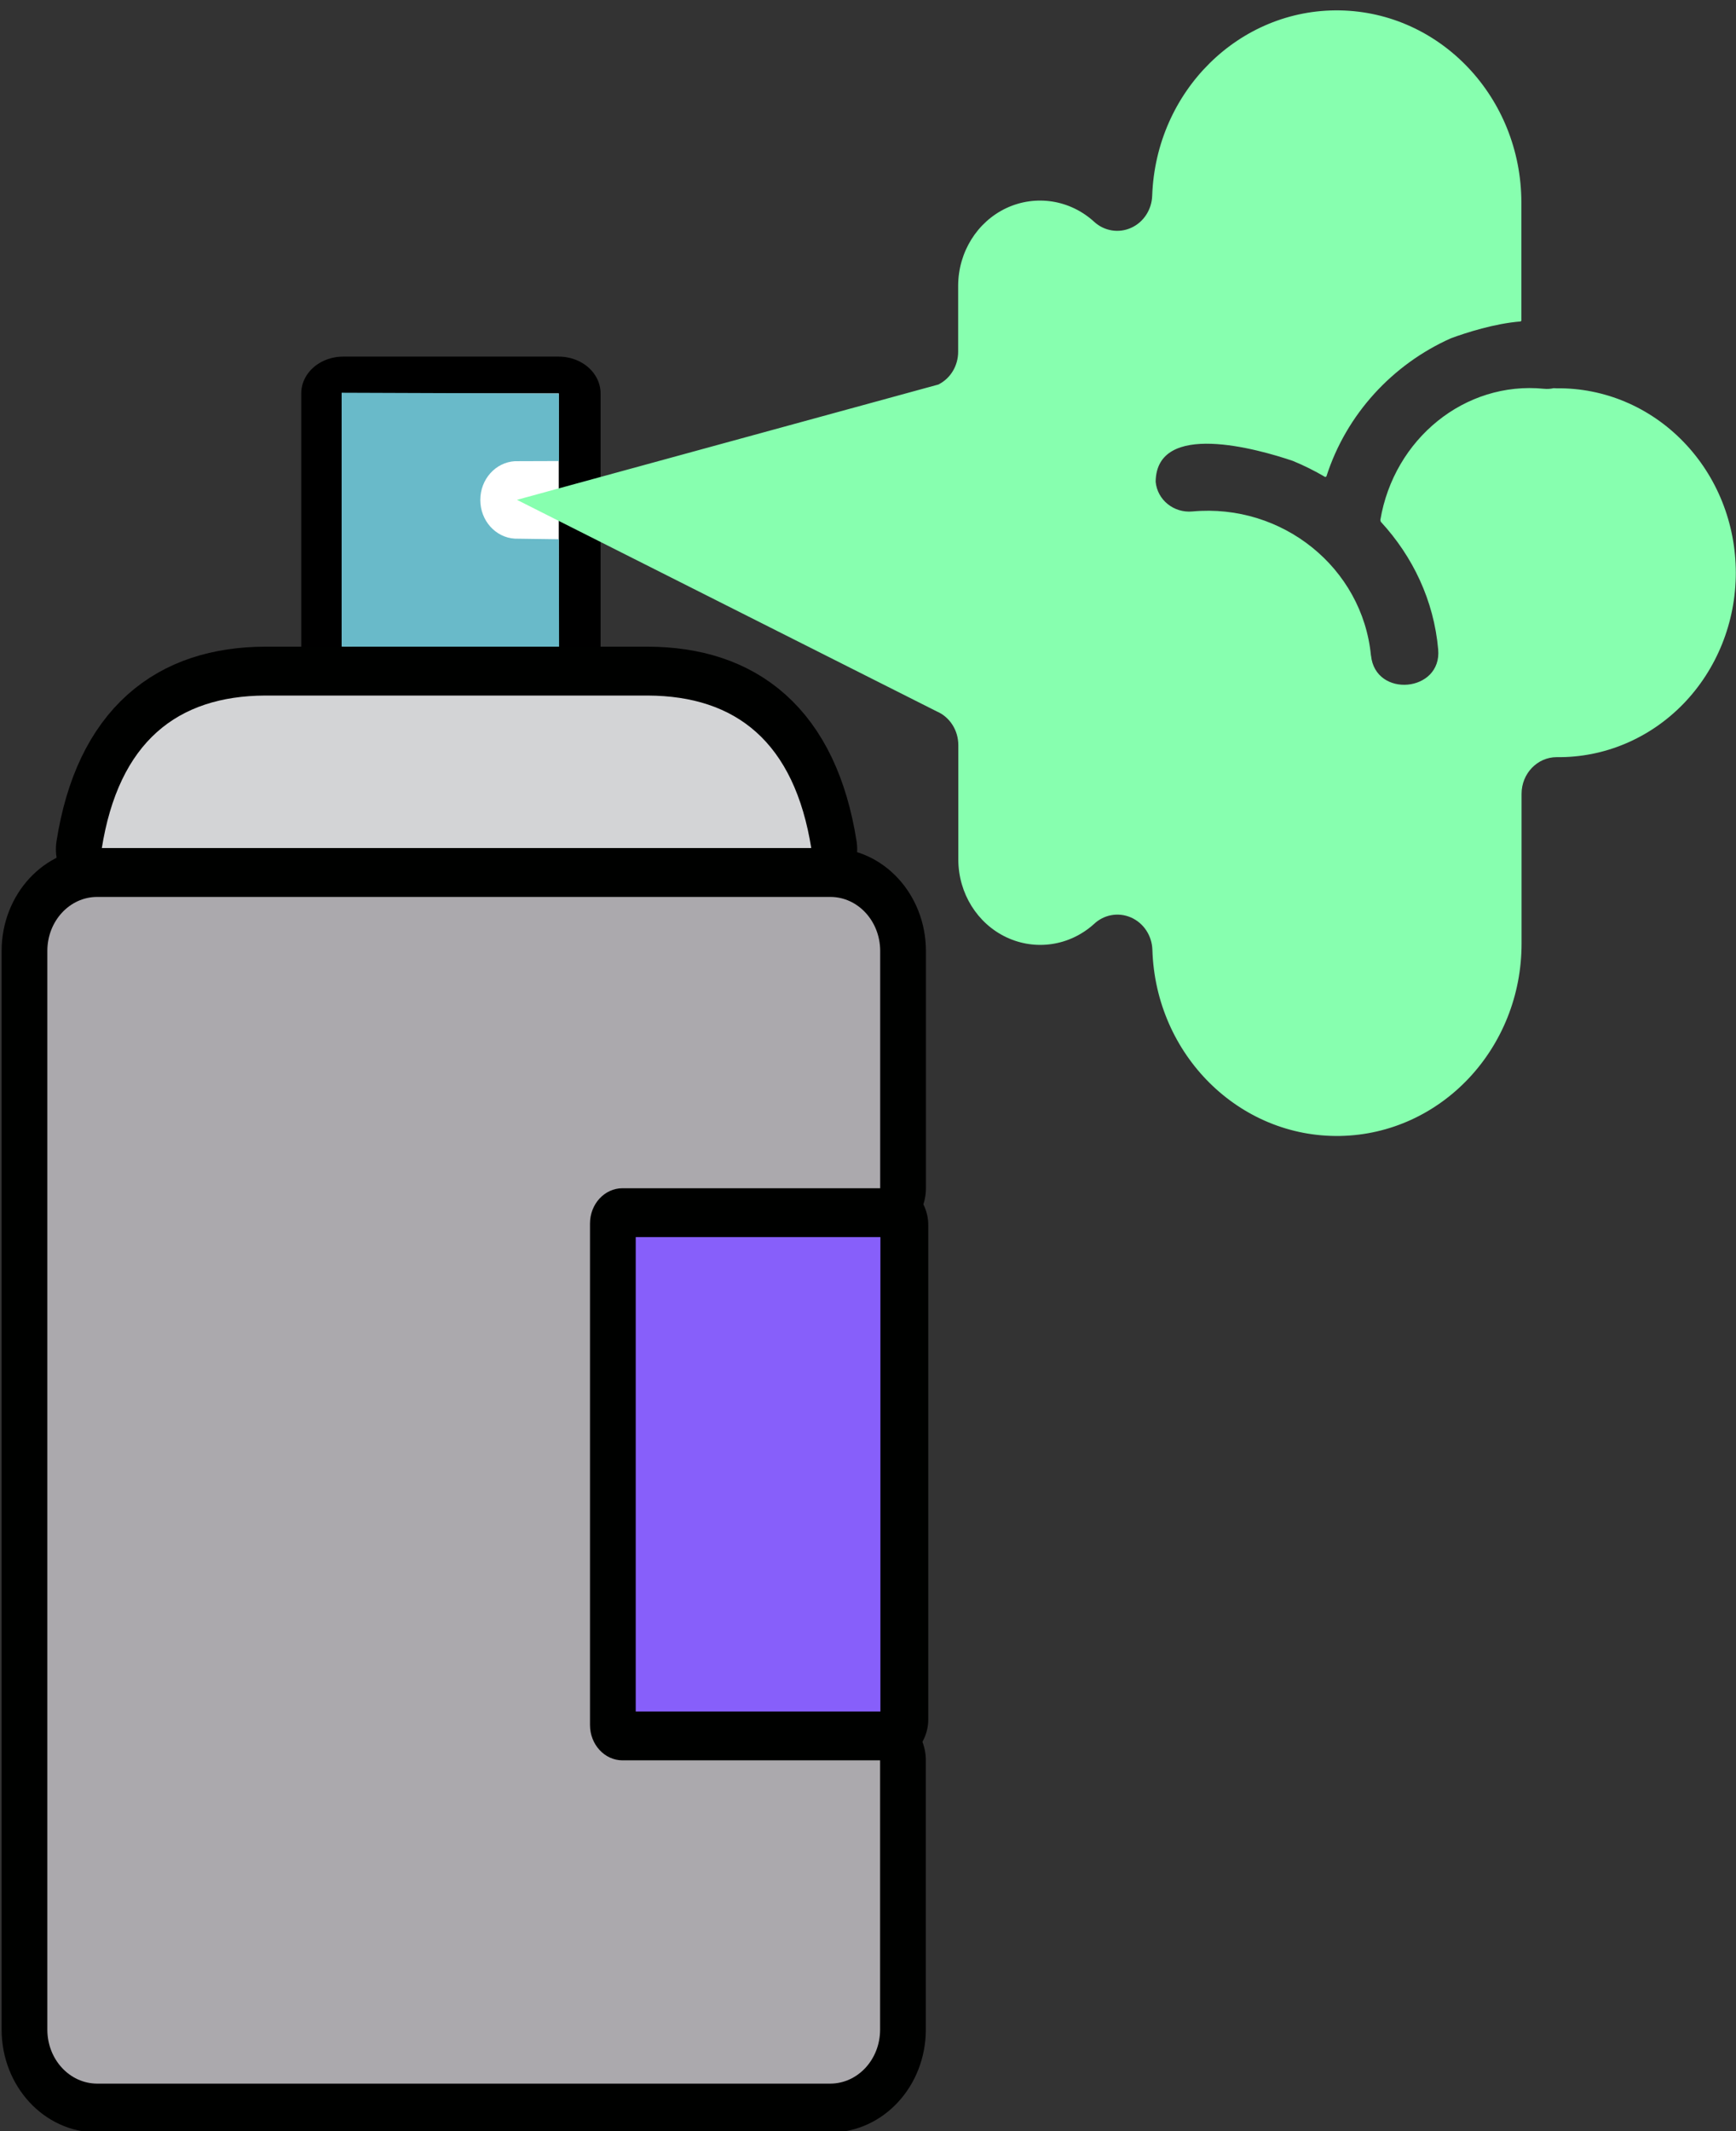 <?xml version="1.0" encoding="UTF-8" standalone="no"?>
<!DOCTYPE svg PUBLIC "-//W3C//DTD SVG 1.1//EN" "http://www.w3.org/Graphics/SVG/1.1/DTD/svg11.dtd">
<svg width="100%" height="100%" viewBox="0 0 110 135" version="1.1" xmlns="http://www.w3.org/2000/svg" xmlns:xlink="http://www.w3.org/1999/xlink" xml:space="preserve" xmlns:serif="http://www.serif.com/" style="fill-rule:evenodd;clip-rule:evenodd;stroke-linejoin:round;stroke-miterlimit:2;">
    <rect x="0" y="0" width="110" height="135" fill="#333333" stroke="none"/>
    <g transform="matrix(2.121,0,0,1.865,-41.692,-32.488)">
        <rect x="29.906" y="30.783" width="6.443" height="8.597" style="fill:none;stroke:black;stroke-width:2.5px;"/>
        <rect x="29.906" y="30.783" width="6.443" height="8.597" style="fill:white;"/>
    </g>
    <g transform="matrix(1.014,0,0,1.027,-1.41,-5.528)">
        <path d="M36.314,38.645L33.562,38.608C32.353,38.538 31.404,37.489 31.404,36.223C31.404,34.948 32.353,33.901 33.562,33.83L36.322,33.821L36.314,29.656L22.738,29.607L22.738,45.268L36.327,45.273L36.314,38.645Z" style="fill:rgb(105,186,201);"/>
    </g>
    <g transform="matrix(0.961,0,0,1.027,1.622,-1.421)">
        <path d="M51.816,53.766C50.698,47.114 46.81,44.316 41.044,44.286L15.783,44.286C10.019,44.316 6.131,47.114 5.013,53.766L51.816,53.766Z" style="fill:none;stroke:rgb(0,1,0);stroke-width:6.03px;"/>
        <path d="M51.816,53.766C50.698,47.114 46.81,44.316 41.044,44.286L15.783,44.286C10.019,44.316 6.131,47.114 5.013,53.766L51.816,53.766Z" style="fill:rgb(211,212,214);"/>
    </g>
    <g transform="matrix(1.151,0,0,1.126,-9.137,-12.675)">
        <path d="M56.406,107.985L56.406,80.174L42.776,80.174L42.781,107.978L56.406,107.985Z" style="fill:none;stroke:rgb(0,1,0);stroke-width:5.27px;stroke-linejoin:miter;"/>
        <path d="M56.406,107.985L56.406,80.174L42.776,80.174L42.781,107.978L56.406,107.985Z" style="fill:rgb(135,95,250);"/>
    </g>
    <g transform="matrix(0.961,0,0,1.027,1.622,-2.448)">
        <path d="M53.072,57.708C54.88,57.714 56.338,59.196 56.348,61.024L56.348,75.676L39.358,75.676C38.174,75.676 37.214,76.648 37.214,77.855L37.214,108.784C37.214,109.984 38.174,110.964 39.358,110.964L56.342,110.964L56.342,127.59L56.342,127.584C56.336,129.416 54.874,130.894 53.07,130.904L4.705,130.904C2.902,130.894 1.439,129.416 1.434,127.584L1.434,61.024C1.44,59.196 2.902,57.714 4.705,57.708L53.072,57.708Z" style="fill:none;stroke:rgb(0,1,0);stroke-width:6.03px;"/>
        <path d="M53.072,57.708C54.88,57.714 56.338,59.196 56.348,61.024L56.348,75.676L39.358,75.676C38.174,75.676 37.214,76.648 37.214,77.855L37.214,108.784C37.214,109.984 38.174,110.964 39.358,110.964L56.342,110.964L56.342,127.59L56.342,127.584C56.336,129.416 54.874,130.894 53.07,130.904L4.705,130.904C2.902,130.894 1.439,129.416 1.434,127.584L1.434,61.024C1.44,59.196 2.902,57.714 4.705,57.708L53.072,57.708Z" style="fill:rgb(171,169,173);"/>
    </g>
    <g transform="matrix(1.014,0,0,1.027,-1.054,0.632)">
        <path d="M96.121,57.57C96.13,64.051 91.086,69.337 84.78,69.452C78.478,69.562 73.256,64.453 73.051,57.977C73.027,57.096 72.501,56.314 71.711,55.975C70.921,55.635 70.012,55.798 69.386,56.393C67.87,57.733 65.74,58.043 63.923,57.194C62.105,56.345 60.936,54.483 60.924,52.432L60.924,45.343C60.924,44.435 60.394,43.609 59.574,43.264L33.344,30.215L59.71,23.094L59.704,23.088C60.447,22.712 60.914,21.936 60.914,21.08L60.914,16.992C60.925,14.929 62.103,13.066 63.929,12.219C65.762,11.375 67.906,11.703 69.416,13.068C70.046,13.638 70.95,13.784 71.723,13.437C72.496,13.097 73.008,12.321 73.039,11.461C73.268,5.001 78.484,-0.082 84.768,0.026C91.053,0.137 96.097,5.4 96.109,11.866L96.109,19.163C96.095,19.179 96.081,19.196 96.067,19.212C94.431,19.338 92.651,19.907 91.709,20.249C88.065,21.852 85.173,24.928 83.925,28.773C83.901,28.785 83.876,28.797 83.852,28.808C83.208,28.434 82.533,28.101 81.831,27.815C79.649,27.083 73.3,25.302 73.255,29.102C73.365,30.233 74.397,31.036 75.551,30.932C81.175,30.422 86.181,34.412 86.71,39.825L86.714,39.825C86.986,42.459 91.153,42.088 90.91,39.444C90.642,36.427 89.328,33.713 87.324,31.567C87.314,31.533 87.305,31.499 87.295,31.463C88.144,26.46 92.575,22.88 97.524,23.365C97.728,23.385 97.929,23.372 98.12,23.329C98.185,23.334 98.25,23.337 98.316,23.336C101.272,23.301 104.122,24.482 106.224,26.623C108.329,28.759 109.509,31.67 109.509,34.715C109.509,37.754 108.329,40.665 106.224,42.806C104.122,44.941 101.272,46.125 98.316,46.087C97.106,46.087 96.121,47.101 96.121,48.345L96.121,57.57Z" style="fill:rgb(135,255,175);"/>
    </g>
</svg>
